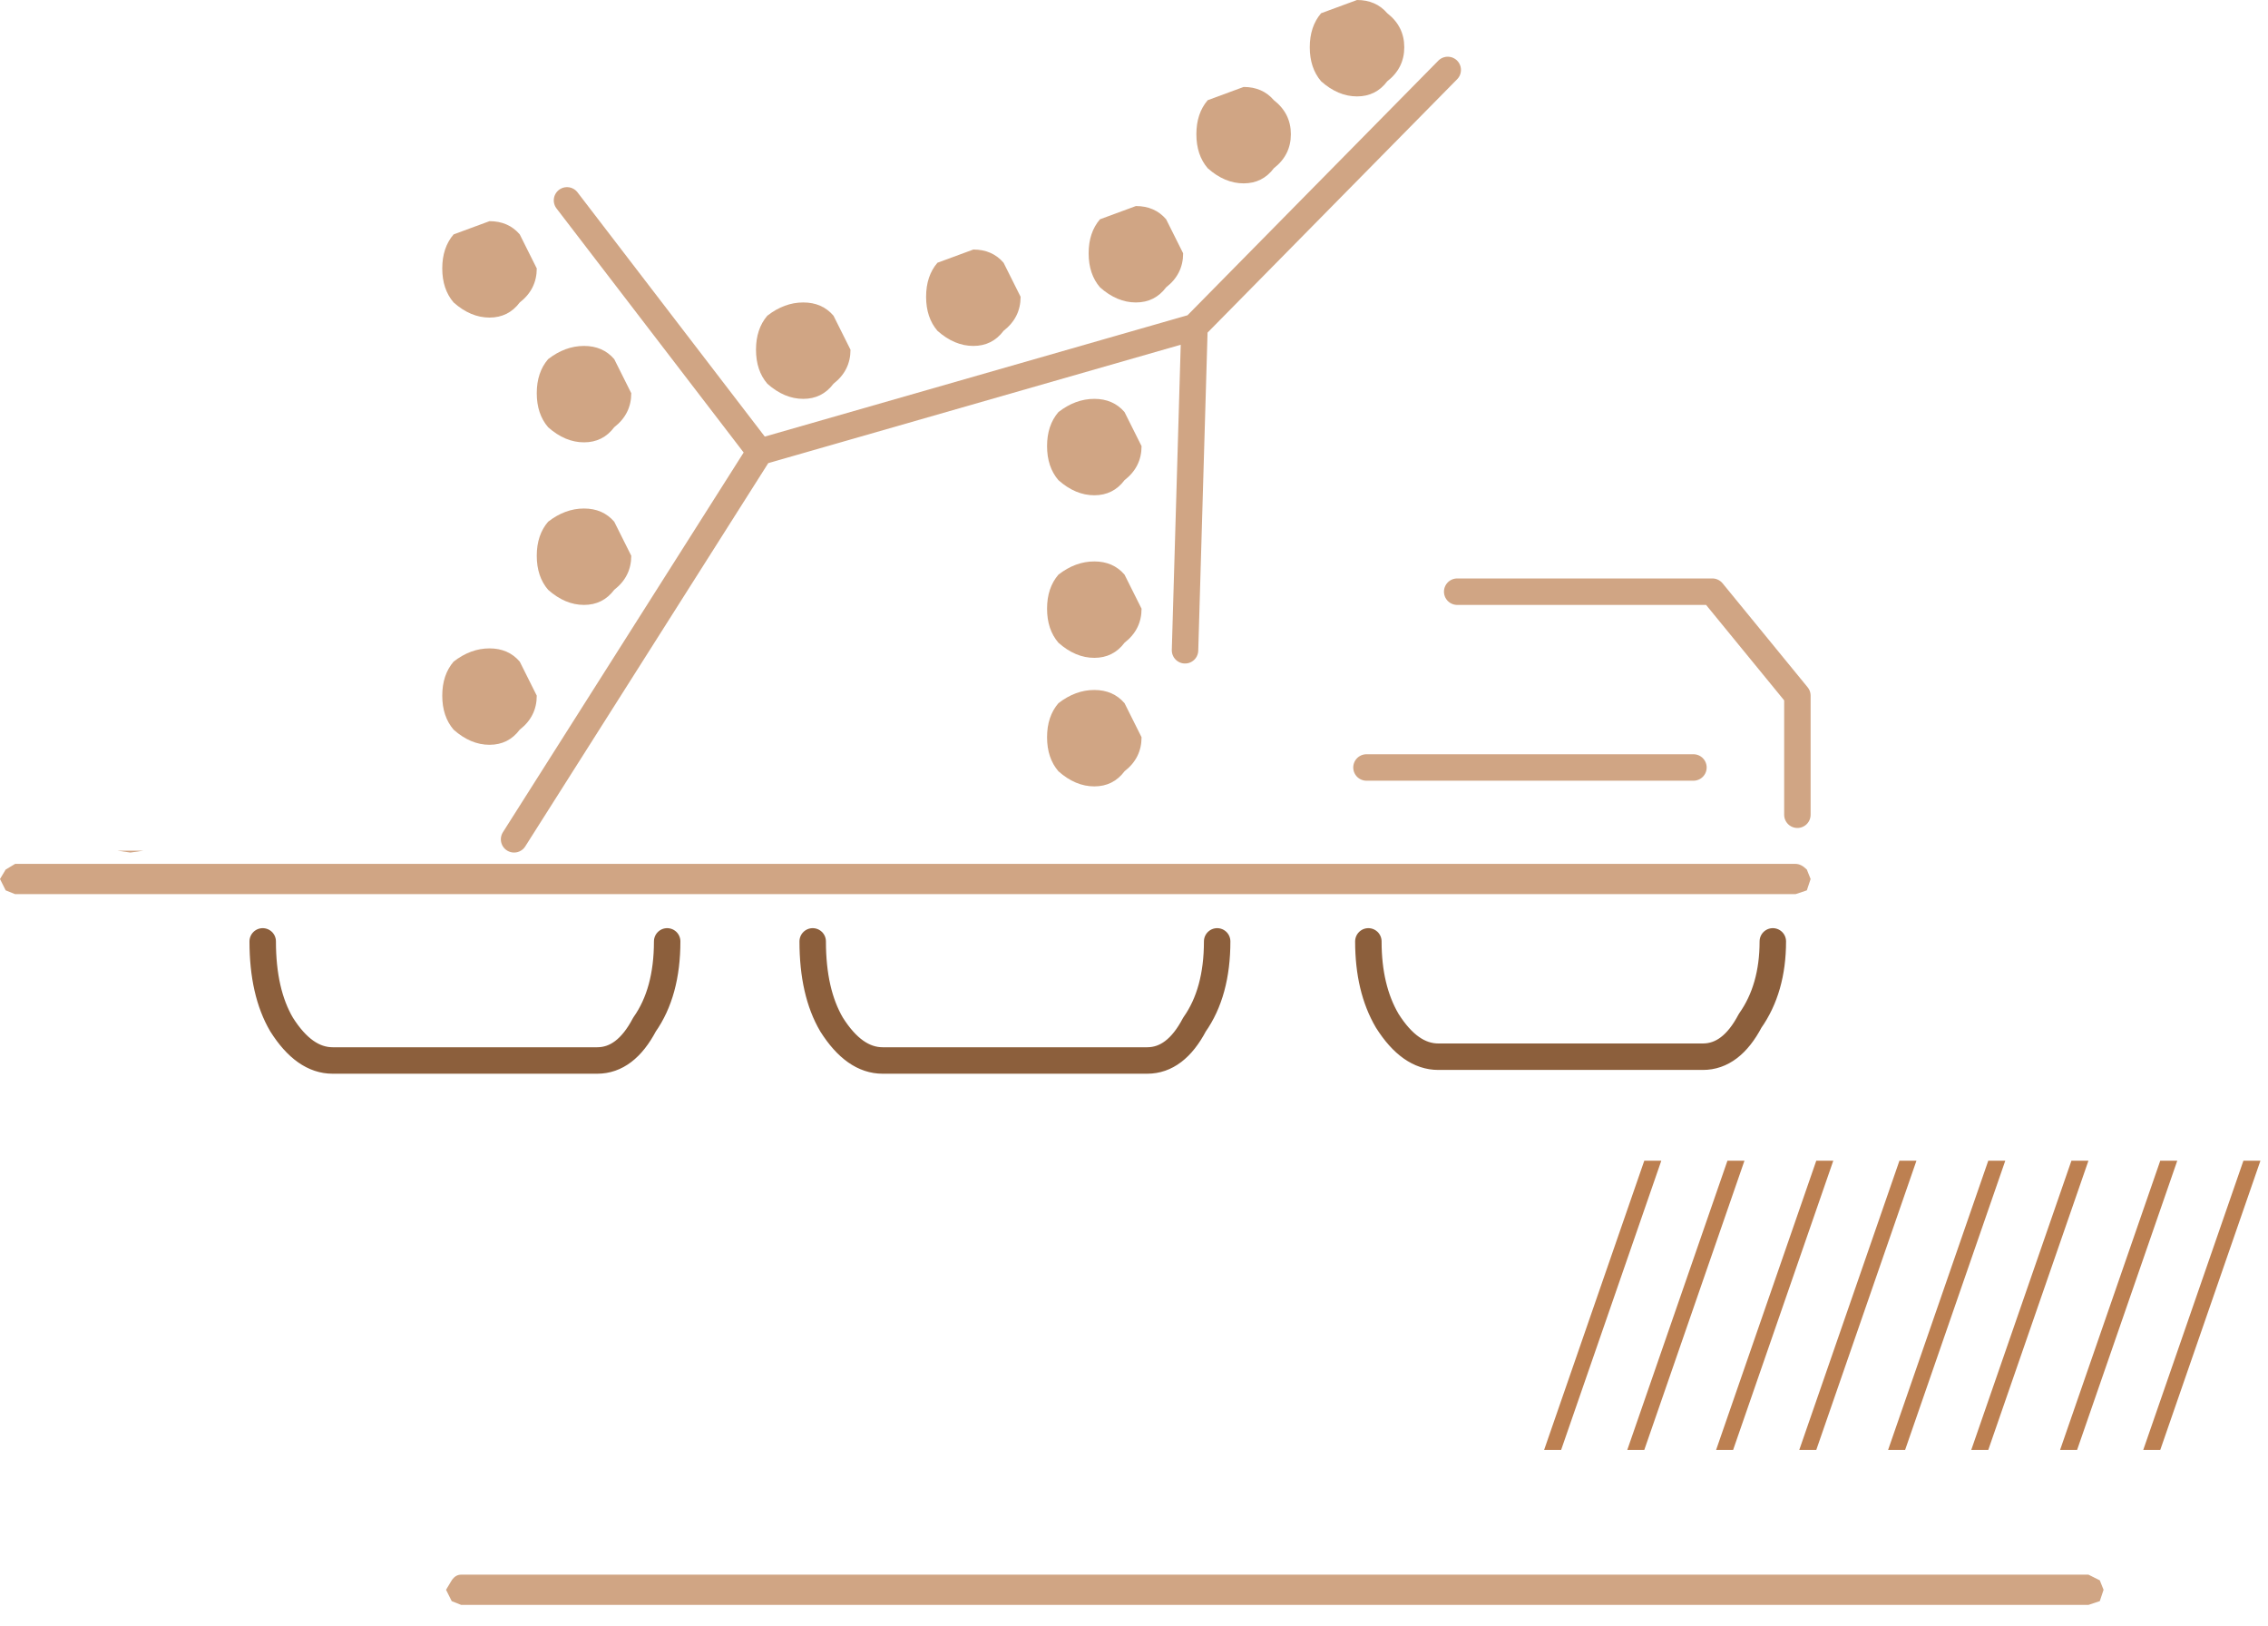 <?xml version="1.0" encoding="utf-8"?>
<svg version="1.1" id="Layer_1"
xmlns="http://www.w3.org/2000/svg"
xmlns:xlink="http://www.w3.org/1999/xlink"
width="60px" height="43px"
xml:space="preserve">
<g id="496" transform="matrix(1, 0, 0, 1, -15.7, 8)">
<path style="fill:#BD8051;fill-opacity:1" d="M61.85,22.7L59.2 30.35L58.75 30.35L61.4 22.7L61.85 22.7M64.2,22.7L61.55 30.35L61.1 30.35L63.75 22.7L64.2 22.7M68.75,22.7L66.1 30.35L65.65 30.35L68.3 22.7L68.75 22.7M66.4,22.7L63.75 30.35L63.3 30.35L65.95 22.7L66.4 22.7M75.5,22.7L72.85 30.35L72.4 30.35L75.05 22.7L75.5 22.7M73.3,22.7L70.65 30.35L70.2 30.35L72.85 22.7L73.3 22.7M70.95,22.7L68.3 30.35L67.85 30.35L70.5 22.7L70.95 22.7M59.65,22.7L57 30.35L56.55 30.35L59.2 22.7L59.65 22.7" />
<path style="fill:#BD8051;fill-opacity:0.706" d="M45.45,2.9L45.9 3.8Q45.9 4.35 45.45 4.7Q45.15 5.1 44.65 5.1Q44.15 5.1 43.7 4.7Q43.4 4.35 43.4 3.8Q43.4 3.25 43.7 2.9Q44.15 2.55 44.65 2.55Q45.15 2.55 45.45 2.9" />
<path style="fill:#BD8051;fill-opacity:0.706" d="M28.65,-2.15Q29.15 -2.15 29.45 -1.8L29.9 -0.9Q29.9 -0.35 29.45 0Q29.15 0.4 28.65 0.4Q28.15 0.4 27.7 0Q27.4 -0.35 27.4 -0.9Q27.4 -1.45 27.7 -1.8L28.65 -2.15M45.45,7.2L45.9 8.1Q45.9 8.65 45.45 9Q45.15 9.4 44.65 9.4Q44.15 9.4 43.7 9Q43.4 8.65 43.4 8.1Q43.4 7.55 43.7 7.2Q44.15 6.85 44.65 6.85Q45.15 6.85 45.45 7.2" />
<path style="fill:#BD8051;fill-opacity:0.706" d="M63.5,15.55L63.2 15.65L16.1 15.65L15.85 15.55L15.7 15.25L15.85 15L16.1 14.85L63.2 14.85Q63.35 14.85 63.5 15L63.6 15.25L63.5 15.55M43.7,10.6Q44.15 10.25 44.65 10.25Q45.15 10.25 45.45 10.6L45.9 11.5Q45.9 12.05 45.45 12.4Q45.15 12.8 44.65 12.8Q44.15 12.8 43.7 12.4Q43.4 12.05 43.4 11.5Q43.4 10.95 43.7 10.6M71.25,34.35L70.95 34.45L27.9 34.45L27.65 34.35L27.5 34.05L27.65 33.8Q27.75 33.65 27.9 33.65L70.95 33.65L71.25 33.8L71.35 34.05L71.25 34.35M31.95,1.5L32.4 2.4Q32.4 2.95 31.95 3.3Q31.65 3.7 31.15 3.7Q30.65 3.7 30.2 3.3Q29.9 2.95 29.9 2.4Q29.9 1.85 30.2 1.5Q30.65 1.15 31.15 1.15Q31.65 1.15 31.95 1.5" />
<path style="fill:#BD8051;fill-opacity:0.706" d="M31.95,5.8L32.4 6.7Q32.4 7.25 31.95 7.6Q31.65 8 31.15 8Q30.65 8 30.2 7.6Q29.9 7.25 29.9 6.7Q29.9 6.15 30.2 5.8Q30.65 5.45 31.15 5.45Q31.65 5.45 31.95 5.8" />
<path style="fill:#BD8051;fill-opacity:0.706" d="M27.7,9.5Q28.15 9.15 28.65 9.15Q29.15 9.15 29.45 9.5L29.9 10.4Q29.9 10.95 29.45 11.3Q29.15 11.7 28.65 11.7Q28.15 11.7 27.7 11.3Q27.4 10.95 27.4 10.4Q27.4 9.85 27.7 9.5M18.8,14.5L19.5 14.5L19.15 14.55L18.8 14.5" />
<path style="fill:#BD8051;fill-opacity:0.706" d="M36,2.15Q35.7 1.8 35.7 1.25Q35.7 0.7 36 0.35Q36.45 0 36.95 0Q37.45 0 37.75 0.35L38.2 1.25Q38.2 1.8 37.75 2.15Q37.45 2.55 36.95 2.55Q36.45 2.55 36 2.15" />
<path style="fill:#BD8051;fill-opacity:0.706" d="M42.7,-0.15Q42.7 0.4 42.25 0.75Q41.95 1.15 41.45 1.15Q40.95 1.15 40.5 0.75Q40.2 0.4 40.2 -0.15Q40.2 -0.7 40.5 -1.05L41.45 -1.4Q41.95 -1.4 42.25 -1.05L42.7 -0.15" />
<path style="fill:#BD8051;fill-opacity:0.706" d="M44.5,-1.3Q44.5 -1.85 44.8 -2.2L45.75 -2.55Q46.25 -2.55 46.55 -2.2L47 -1.3Q47 -0.75 46.55 -0.4Q46.25 0 45.75 0Q45.25 0 44.8 -0.4Q44.5 -0.75 44.5 -1.3" />
<path style="fill:#BD8051;fill-opacity:0.706" d="M49.85,-4.45Q49.85 -3.9 49.4 -3.55Q49.1 -3.15 48.6 -3.15Q48.1 -3.15 47.65 -3.55Q47.35 -3.9 47.35 -4.45Q47.35 -5 47.65 -5.35L48.6 -5.7Q49.1 -5.7 49.4 -5.35Q49.85 -5 49.85 -4.45" />
<path style="fill:#BD8051;fill-opacity:0.706" d="M51.6,-8Q52.1 -8 52.4 -7.65Q52.85 -7.3 52.85 -6.75Q52.85 -6.2 52.4 -5.85Q52.1 -5.45 51.6 -5.45Q51.1 -5.45 50.65 -5.85Q50.35 -6.2 50.35 -6.75Q50.35 -7.3 50.65 -7.65L51.6 -8" />
<path style="fill:none;stroke-width:0.7;stroke-linecap:round;stroke-linejoin:round;stroke-miterlimit:3;stroke:#BD8051;stroke-opacity:0.706" d="M54.25,7.65L61 7.65L63.25 10.4L63.25 13.55M60.5,12.3L51.85 12.3M54,-6.15L47.3 0.65L47.05 9.2M29.3,14.2L35.8 3.95L30.7 -2.7M35.8,3.95L47.3 0.65" />
<path style="fill:none;stroke-width:0.7;stroke-linecap:round;stroke-linejoin:round;stroke-miterlimit:3;stroke:#8C5F3C;stroke-opacity:1" d="M51.9,16.9Q51.9 18.15 52.4 19Q53 19.95 53.75 19.95L60.75 19.95Q61.5 19.95 62 19Q62.6 18.15 62.6 16.9M37.2,16.9Q37.2 18.25 37.7 19.1Q38.3 20.05 39.05 20.05L46.05 20.05Q46.8 20.05 47.3 19.1Q47.9 18.25 47.9 16.9M22.65,16.9Q22.65 18.25 23.15 19.1Q23.75 20.05 24.5 20.05L31.5 20.05Q32.25 20.05 32.75 19.1Q33.35 18.25 33.35 16.9" />
</g>
</svg>
